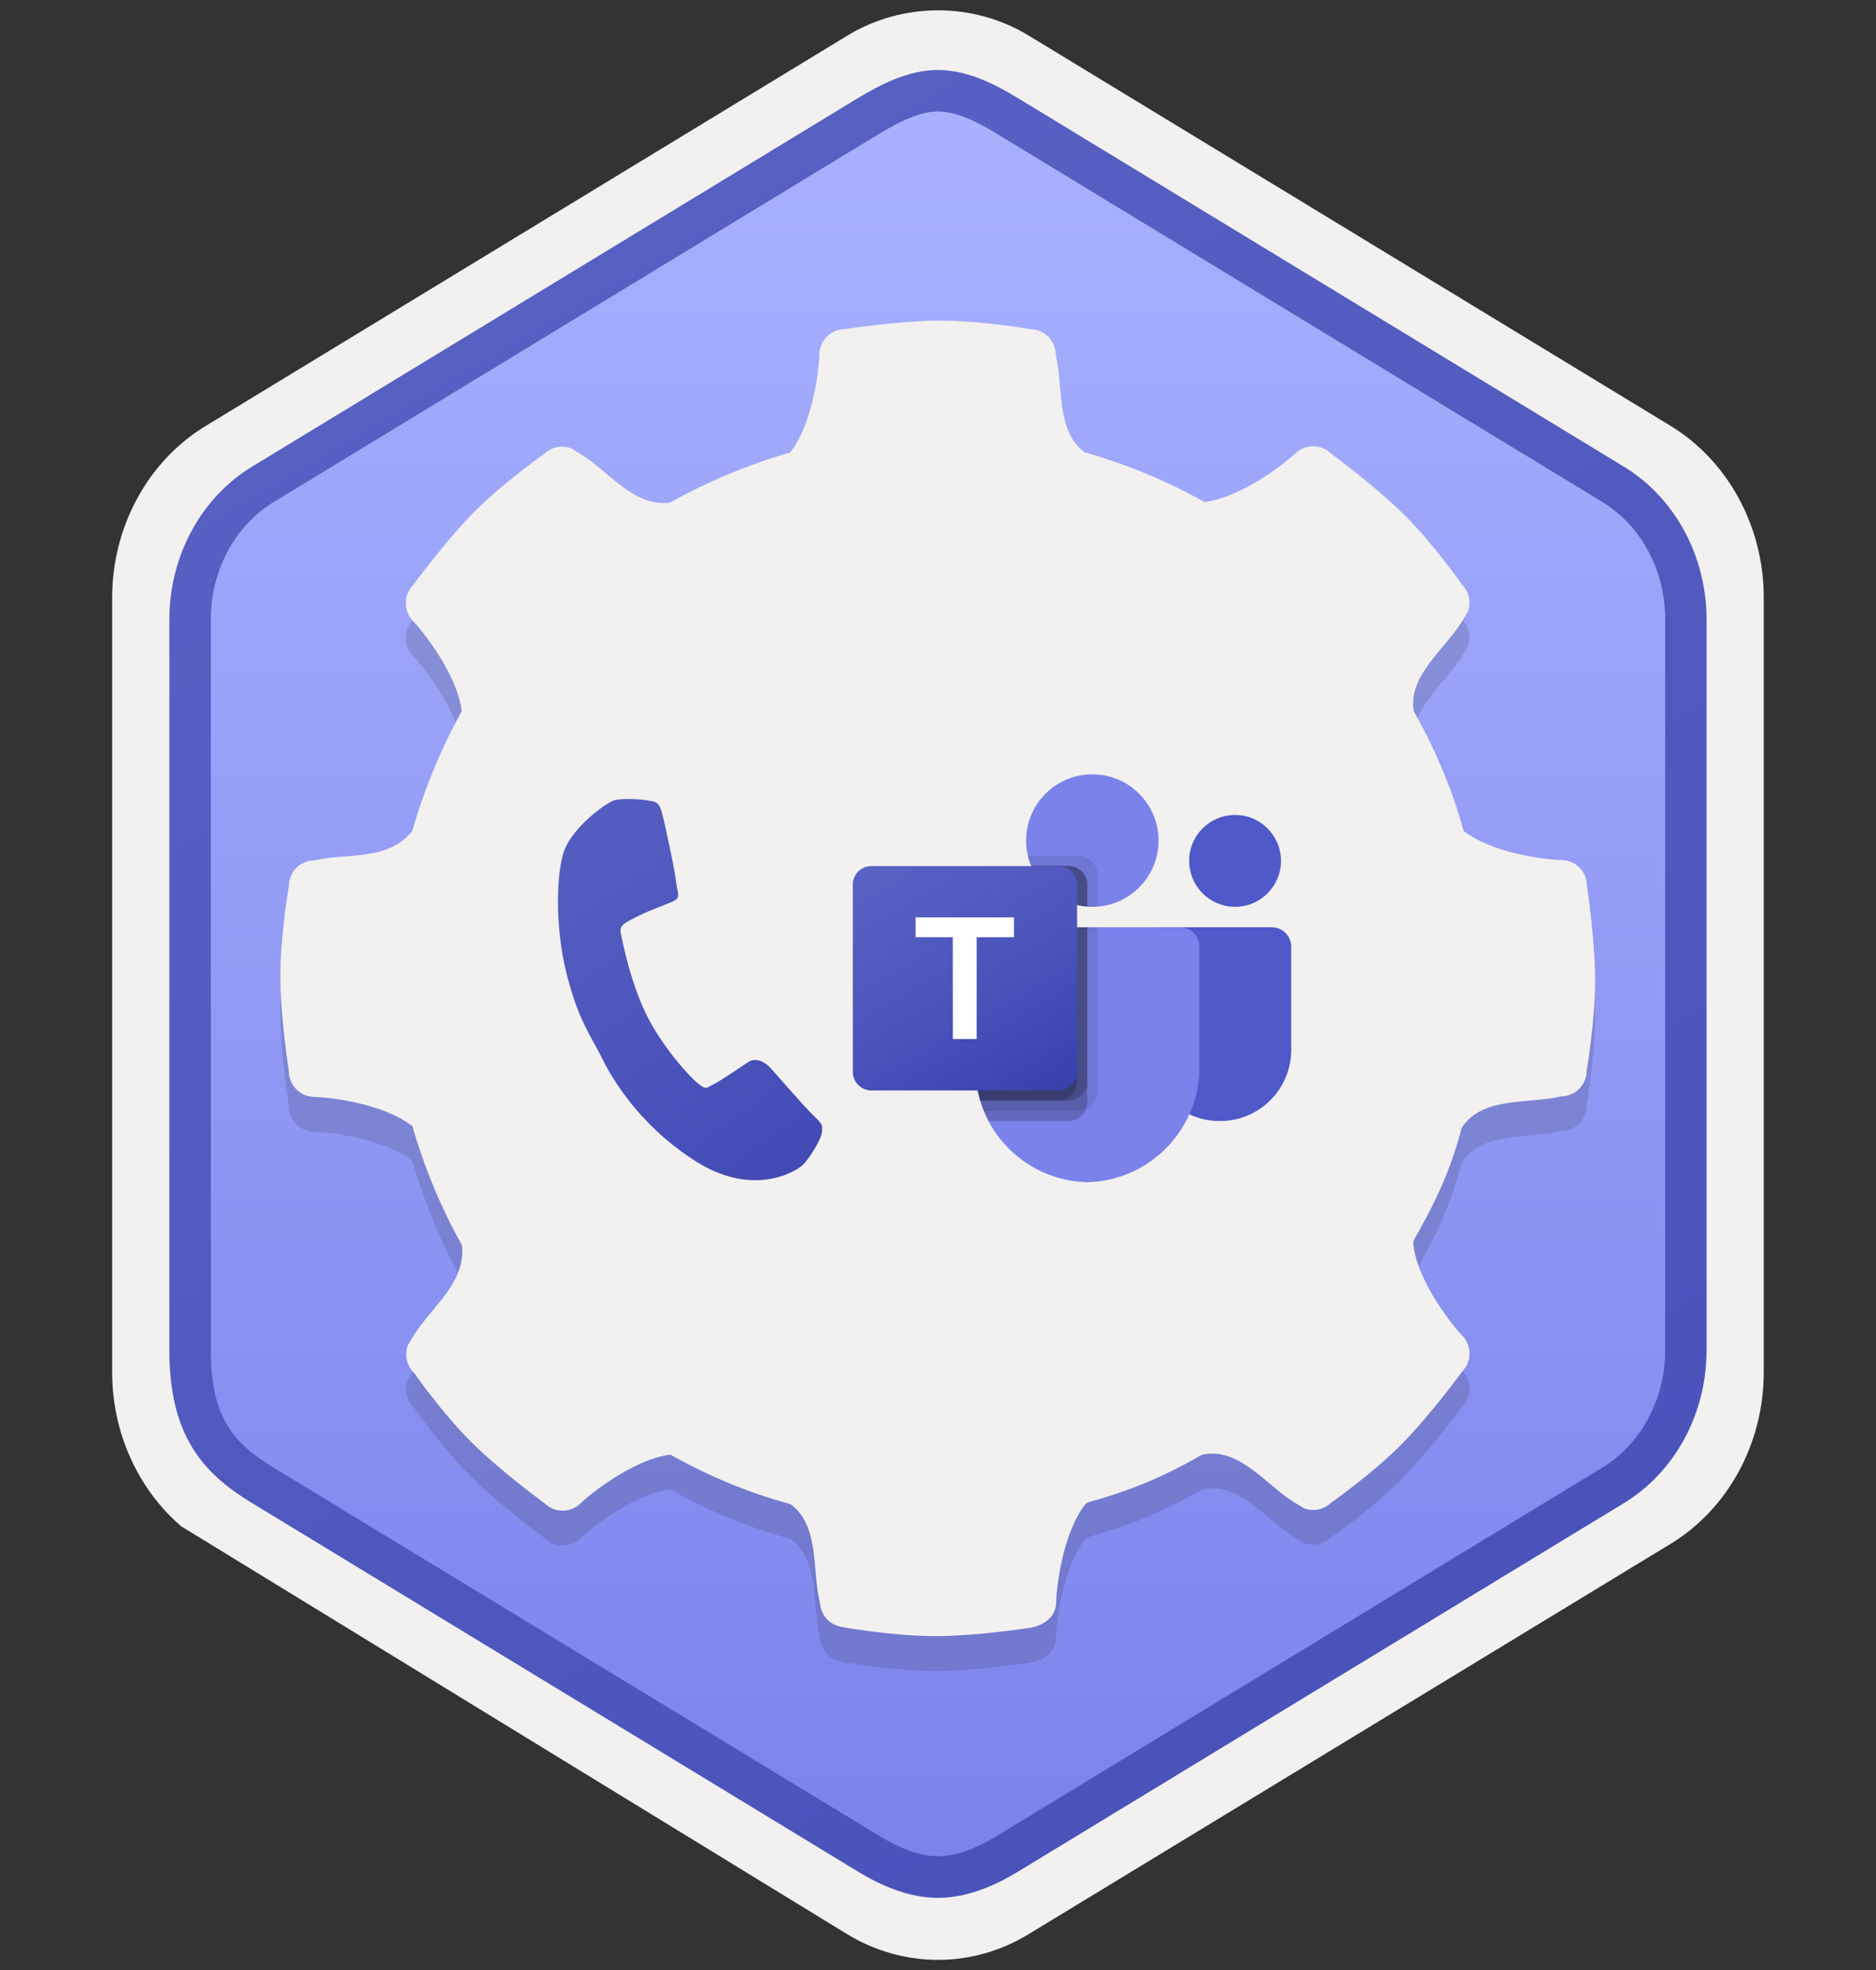 <svg width="181" height="190" viewBox="0 0 181 190" fill="none" xmlns="http://www.w3.org/2000/svg">
<rect x="0" y="0" width="181" height="190" fill="#333333" stroke="none"/>
<path d="M90.5 189C93.56 189 96.57 188.15 99.23 186.53L161.2 148.87C166.74 145.5 170.17 139.17 170.17 132.33V57.62C170.17 50.8 166.74 44.46 161.2 41.08L99.23 3.42C93.9 0.18 87.08 0.2 81.78 3.42L19.81 41.1C14.27 44.47 10.82 50.8 10.82 57.64V132.34C10.82 138.1 13.27 143.52 17.37 147.09V147.12L81.78 186.55C84.42 188.15 87.44 189 90.5 189ZM91.15 7.95C93.1 7.95 95.58 9.16 97.29 10.21L158.05 47.4C161.8 49.68 163.92 56.28 163.92 61.03L163.29 132.33C163.29 137.08 160.09 141.35 156.34 143.63L95.94 180.01C92.51 182.1 89.72 182.1 86.28 180.01L25.07 143.54C21.32 141.26 18.3 137.06 18.3 132.33V58.69C18.3 53.95 21.03 49.06 24.8 46.77L85.38 10.21C87.08 9.17 89.2 7.95 91.15 7.95Z" fill="#F2F1F0"/>
<path fill-rule="evenodd" clip-rule="evenodd" d="M98.4 11.53C95.95 10.03 93.23 9.28 90.5 9.28C87.77 9.28 85.05 10.04 82.6 11.53L26.47 45.86C21.45 48.93 18.34 54.68 18.34 60.93V129.03C18.34 135.26 21.44 141.03 26.47 144.1L82.6 178.43C85.05 179.93 87.77 180.68 90.5 180.68C93.23 180.68 95.95 179.94 98.4 178.43L154.53 144.1C159.55 141.03 162.66 135.26 162.66 129.03V60.93C162.66 54.7 159.56 48.95 154.53 45.86L98.4 11.53Z" fill="url(#paint0_linear)"/>
<path fill-rule="evenodd" clip-rule="evenodd" d="M90.5 10.75C92.18 10.75 94.07 11.62 96.13 12.87L154.6 48.41C158.25 50.63 160.66 54.9 160.66 59.73V130.21C160.66 135.03 158.25 139.31 154.6 141.53L96.14 177.07C94.18 178.26 92.26 179.01 90.51 179.01C88.76 179.01 86.84 178.26 84.88 177.07L26.4 141.54C24.39 140.31 22.94 139.11 21.96 137.5C20.98 135.9 20.34 133.68 20.34 130.22V59.74C20.34 54.91 22.75 50.64 26.4 48.42L84.86 12.88C86.95 11.63 88.81 10.75 90.5 10.75ZM98.21 180.5L156.67 144.96C161.59 141.97 164.65 136.35 164.65 130.22V59.74C164.65 53.61 161.59 47.99 156.67 45L98.21 9.46C96.1 8.18 93.39 6.75 90.5 6.75C87.6 6.75 84.89 8.19 82.8 9.45H82.79L24.32 45C19.4 47.99 16.34 53.61 16.34 59.74V130.22C16.34 134.18 17.08 137.17 18.54 139.58C20 141.98 22.06 143.58 24.32 144.95L82.78 180.49C85 181.84 87.67 183.02 90.49 183.02C93.31 183.02 95.99 181.85 98.21 180.5Z" fill="url(#paint1_linear)"/>
<path opacity="0.15" d="M153.11 88.77C153.11 87.41 152 86.3 150.64 86.3C149.75 86.3 144.19 85.81 141.21 83.49C141.21 83.49 141.23 83.46 141.21 83.49C140.08 79.38 138.43 75.54 136.39 71.91C135.87 68.46 139.44 65.95 141.07 63.26C141.36 62.79 141.52 62.52 141.63 62.33C141.93 61.45 141.76 60.44 141.07 59.75C141.07 59.75 138.33 55.83 135.51 53.03C132.69 50.23 128.44 47.12 128.44 47.12C127.48 46.16 125.9 46.16 124.94 47.12C124.3 47.74 120.07 51.23 116.27 51.78C116.22 51.78 116.22 51.78 116.22 51.78C112.68 49.78 108.71 48.13 104.72 47H104.67C101.86 44.93 102.6 40.64 101.86 37.57C101.86 36.21 100.75 35.1 99.39 35.1C99.39 35.1 94.68 34.28 90.7 34.28C86.72 34.28 81.52 35.1 81.52 35.1C80.16 35.1 79.05 36.21 79.05 37.57C79.05 38.46 78.56 44.02 76.24 47C72.3 48.11 68.16 49.86 64.66 51.82C61.21 52.34 58.7 48.77 56.01 47.14C55.54 46.85 55.27 46.69 55.08 46.58C54.2 46.28 53.19 46.45 52.5 47.14C52.5 47.14 48.58 49.88 45.78 52.7C42.99 55.51 39.87 59.77 39.87 59.77C38.91 60.73 38.91 62.31 39.87 63.27C40.49 63.89 44.08 68.19 44.55 71.92V71.95C42.6 75.45 40.88 79.58 39.77 83.52C39.77 83.52 39.82 83.45 39.77 83.52C37.36 86.45 33.41 85.59 30.34 86.33C28.98 86.33 27.87 87.44 27.87 88.8C27.87 88.8 27.05 93.51 27.05 97.49C27.05 101.46 27.87 106.67 27.87 106.67C27.87 108.03 28.98 109.14 30.34 109.14C31.23 109.14 36.79 109.63 39.77 111.95C39.84 111.92 39.8 112 39.8 112C40.94 115.96 42.58 119.91 44.56 123.41C44.53 123.46 44.56 123.41 44.58 123.53C44.92 127.13 41.53 129.49 39.9 132.18C39.61 132.65 39.45 132.92 39.34 133.11C39.04 133.99 39.21 135 39.9 135.69C39.9 135.69 42.64 139.61 45.46 142.41C48.27 145.22 52.53 148.32 52.53 148.32C53.49 149.28 55.07 149.28 56.03 148.32C56.65 147.7 60.95 144.11 64.68 143.64C64.68 143.64 64.66 143.66 64.73 143.67C68.33 145.67 72.05 147.26 76.13 148.37C76.16 148.39 76.28 148.42 76.28 148.42C79.09 150.49 78.35 154.78 79.09 157.85C79.24 159.23 80 160.11 81.56 160.32C81.56 160.32 86.27 161.14 90.25 161.14C94.22 161.14 99.43 160.33 99.43 160.33C100.79 160.09 101.9 159.22 101.9 157.86C101.9 156.97 102.39 151.41 104.71 148.43C104.71 148.43 104.81 148.35 104.91 148.26C109.05 147.1 112.2 145.82 115.85 143.71C116.04 143.64 115.83 143.66 116.27 143.59C119.72 143.07 122.23 146.64 124.92 148.27C125.39 148.56 125.66 148.72 125.85 148.83C126.73 149.13 127.74 148.96 128.43 148.27C128.43 148.27 132.35 145.53 135.15 142.71C137.96 139.9 141.06 135.64 141.06 135.64C142.02 134.68 142.02 133.1 141.06 132.14C140.44 131.52 136.85 127.22 136.38 123.49C136.33 123.1 136.36 123.05 136.41 122.95C138.5 119.26 139.81 116.57 140.96 112.39C140.96 112.39 140.91 112.26 141.18 111.9C143.25 109.09 147.54 109.83 150.61 109.09C151.97 109.09 153.08 107.98 153.08 106.62C153.08 106.62 153.9 101.91 153.9 97.93C153.9 93.95 153.11 88.77 153.11 88.77Z" fill="#1F1D20"/>
<path d="M153.11 85.41C153.11 84.05 152 82.94 150.64 82.94C149.75 82.94 144.19 82.45 141.21 80.13C141.21 80.13 141.23 80.1 141.21 80.13C140.08 76.02 138.43 72.18 136.39 68.55C135.87 65.1 139.44 62.59 141.07 59.9C141.36 59.43 141.52 59.16 141.63 58.97C141.93 58.09 141.76 57.08 141.07 56.39C141.07 56.39 138.33 52.47 135.51 49.67C132.69 46.87 128.44 43.76 128.44 43.76C127.48 42.8 125.9 42.8 124.94 43.76C124.3 44.38 120.07 47.87 116.27 48.42C116.22 48.42 116.22 48.42 116.22 48.42C112.68 46.42 108.71 44.77 104.72 43.64H104.67C101.86 41.57 102.6 37.28 101.86 34.21C101.86 32.85 100.75 31.74 99.39 31.74C99.39 31.74 94.68 30.92 90.7 30.92C86.72 30.92 81.52 31.74 81.52 31.74C80.16 31.74 79.05 32.85 79.05 34.21C79.05 35.1 78.56 40.66 76.24 43.64C72.3 44.75 68.16 46.5 64.66 48.46C61.21 48.98 58.7 45.41 56.01 43.78C55.54 43.49 55.27 43.33 55.08 43.22C54.2 42.92 53.19 43.09 52.5 43.78C52.5 43.78 48.58 46.52 45.78 49.34C42.99 52.15 39.87 56.41 39.87 56.41C38.91 57.37 38.91 58.95 39.87 59.91C40.49 60.53 44.08 64.83 44.55 68.56V68.59C42.6 72.09 40.88 76.22 39.77 80.16C39.77 80.16 39.82 80.09 39.77 80.16C37.36 83.09 33.41 82.23 30.34 82.97C28.98 82.97 27.87 84.08 27.87 85.44C27.87 85.44 27.05 90.15 27.05 94.13C27.05 98.11 27.87 103.31 27.87 103.31C27.87 104.67 28.98 105.78 30.34 105.78C31.23 105.78 36.79 106.27 39.77 108.59C39.84 108.56 39.8 108.64 39.8 108.64C40.94 112.6 42.58 116.55 44.56 120.05C44.53 120.1 44.56 120.05 44.58 120.17C44.92 123.77 41.53 126.13 39.9 128.82C39.61 129.29 39.45 129.56 39.34 129.75C39.04 130.63 39.21 131.64 39.9 132.33C39.9 132.33 42.64 136.25 45.46 139.05C48.27 141.86 52.53 144.96 52.53 144.96C53.49 145.92 55.07 145.92 56.03 144.96C56.65 144.34 60.95 140.75 64.68 140.28C64.68 140.28 64.66 140.3 64.73 140.31C68.33 142.31 72.05 143.9 76.13 145.01C76.16 145.03 76.28 145.06 76.28 145.06C79.09 147.13 78.35 151.42 79.09 154.49C79.24 155.87 80 156.75 81.56 156.96C81.56 156.96 86.27 157.78 90.25 157.78C94.22 157.78 99.43 156.97 99.43 156.97C100.79 156.73 101.9 155.86 101.9 154.5C101.9 153.61 102.39 148.05 104.71 145.07C104.71 145.07 104.81 144.99 104.91 144.9C109.05 143.74 112.2 142.46 115.85 140.35C116.04 140.28 115.83 140.3 116.27 140.23C119.72 139.71 122.23 143.28 124.92 144.91C125.39 145.2 125.66 145.36 125.85 145.47C126.73 145.77 127.74 145.6 128.43 144.91C128.43 144.91 132.35 142.17 135.15 139.35C137.96 136.54 141.06 132.28 141.06 132.28C142.02 131.32 142.02 129.74 141.06 128.78C140.44 128.16 136.85 123.86 136.38 120.13C136.33 119.74 136.36 119.69 136.41 119.59C138.5 115.9 139.81 113.21 140.96 109.03C140.96 109.03 140.91 108.9 141.18 108.54C143.25 105.73 147.54 106.47 150.61 105.73C151.97 105.73 153.08 104.62 153.08 103.26C153.08 103.26 153.9 98.55 153.9 94.57C153.9 90.59 153.11 85.41 153.11 85.41Z" fill="#F2F1F0"/>
<path d="M111.78 89.42H122.71C123.74 89.42 124.58 90.26 124.58 91.29V101.24C124.58 105.03 121.51 108.11 117.71 108.11H117.68C113.89 108.11 110.81 105.04 110.81 101.24V90.39C110.8 89.85 111.24 89.42 111.78 89.42Z" fill="#5059C9"/>
<path d="M119.16 87.45C121.61 87.45 123.59 85.47 123.59 83.02C123.59 80.57 121.61 78.59 119.16 78.59C116.71 78.59 114.73 80.57 114.73 83.02C114.74 85.47 116.72 87.45 119.16 87.45Z" fill="#5059C9"/>
<path d="M105.39 87.45C108.92 87.45 111.78 84.59 111.78 81.06C111.78 77.53 108.92 74.67 105.39 74.67C101.86 74.67 99 77.53 99 81.06C99 84.59 101.86 87.45 105.39 87.45Z" fill="#7B83EB"/>
<path d="M113.92 89.42H95.88C94.86 89.45 94.05 90.29 94.08 91.31V102.66C93.94 108.78 98.78 113.86 104.9 114.01C111.02 113.86 115.86 108.78 115.72 102.66V91.31C115.74 90.29 114.94 89.44 113.92 89.42Z" fill="#7B83EB"/>
<path opacity="0.1" d="M105.88 89.42V105.33C105.88 106.06 105.43 106.71 104.76 106.99C104.54 107.08 104.31 107.13 104.08 107.13H94.94C94.81 106.81 94.69 106.48 94.6 106.15C94.26 105.02 94.08 103.85 94.08 102.67V91.31C94.06 90.29 94.86 89.45 95.88 89.42H105.88Z" fill="black"/>
<path opacity="0.2" d="M104.9 89.42V106.31C104.9 106.54 104.85 106.77 104.76 106.99C104.48 107.66 103.83 108.11 103.1 108.11H95.41C95.24 107.79 95.09 107.46 94.95 107.13C94.81 106.79 94.7 106.48 94.61 106.15C94.27 105.02 94.09 103.85 94.09 102.67V91.31C94.07 90.29 94.87 89.45 95.89 89.42H104.9Z" fill="black"/>
<path opacity="0.2" d="M104.9 89.42V104.34C104.89 105.33 104.09 106.13 103.1 106.14H94.6C94.26 105.01 94.08 103.84 94.08 102.66V91.31C94.06 90.29 94.86 89.45 95.88 89.42H104.9Z" fill="black"/>
<path opacity="0.2" d="M103.91 89.42V104.34C103.9 105.33 103.1 106.13 102.11 106.14H94.6C94.26 105.01 94.08 103.84 94.08 102.66V91.31C94.06 90.29 94.86 89.45 95.88 89.42H103.91Z" fill="black"/>
<path opacity="0.1" d="M105.88 84.33V87.43C105.71 87.44 105.56 87.45 105.39 87.45C105.22 87.45 105.07 87.44 104.9 87.43C104.57 87.41 104.24 87.36 103.92 87.27C101.93 86.8 100.28 85.4 99.49 83.51C99.35 83.19 99.25 82.86 99.17 82.53H104.08C105.07 82.53 105.88 83.34 105.88 84.33Z" fill="black"/>
<path opacity="0.2" d="M104.9 85.31V87.42C104.57 87.4 104.24 87.35 103.92 87.26C101.93 86.79 100.28 85.39 99.49 83.5H103.1C104.09 83.52 104.9 84.32 104.9 85.31Z" fill="black"/>
<path opacity="0.2" d="M104.9 85.31V87.42C104.57 87.4 104.24 87.35 103.92 87.26C101.93 86.79 100.28 85.39 99.49 83.5H103.1C104.09 83.52 104.9 84.32 104.9 85.31Z" fill="black"/>
<path opacity="0.2" d="M103.91 85.31V87.27C101.92 86.8 100.27 85.4 99.48 83.51H102.11C103.11 83.52 103.91 84.32 103.91 85.31Z" fill="black"/>
<path d="M84.08 83.519H102.12C103.12 83.519 103.92 84.329 103.92 85.32V103.36C103.92 104.36 103.11 105.16 102.12 105.16H84.08C83.08 105.16 82.28 104.35 82.28 103.36V85.32C82.27 84.32 83.08 83.519 84.08 83.519Z" fill="url(#paint2_linear)"/>
<path d="M97.84 90.38H94.23V100.2H91.93V90.38H88.34V88.47H97.83V90.38H97.84Z" fill="white"/>
<path d="M59.37 77.15C58.46 77.35 55.2 79.86 54.43 82.04C53.66 84.23 53.53 89.34 54.66 93.88C55.79 98.42 57.06 99.97 57.93 101.75C58.8 103.53 61.29 108.2 66.97 111.89C72.64 115.58 76.89 112.95 77.53 112.27C78.17 111.59 79.28 109.8 79.31 109.15C79.34 108.5 79.43 108.49 78.47 107.56C77.51 106.63 75.1 103.83 74.38 103.03C73.66 102.23 72.79 102.04 72.25 102.38C71.72 102.72 69.41 104.31 68.81 104.58C68.21 104.85 68.18 105.22 67.23 104.39C66.28 103.56 63.78 100.77 62.3 97.71C60.82 94.65 60.06 90.83 59.9 90.03C59.74 89.23 60.18 89.04 61.53 88.36C62.88 87.68 64.55 87.15 65.13 86.82C65.71 86.49 65.3 85.89 65.22 84.98C65.15 84.07 64.11 79.23 63.83 78.24C63.54 77.26 63.15 77.31 62.49 77.19C61.83 77.07 60.23 76.97 59.37 77.15Z" fill="url(#paint3_linear)"/>
<defs>
<linearGradient id="paint0_linear" x1="90.5" y1="9.28" x2="90.5" y2="180.68" gradientUnits="userSpaceOnUse">
<stop stop-color="#A9B1FF"/>
<stop offset="1" stop-color="#7B83EB"/>
</linearGradient>
<linearGradient id="paint1_linear" x1="36.62" y1="4.071" x2="203.296" y2="286.402" gradientUnits="userSpaceOnUse">
<stop stop-color="#5A62C3"/>
<stop offset="0.5" stop-color="#4D55BD"/>
<stop offset="1" stop-color="#3940AB"/>
</linearGradient>
<linearGradient id="paint2_linear" x1="86.032" y1="82.106" x2="100.154" y2="106.565" gradientUnits="userSpaceOnUse">
<stop stop-color="#5A62C3"/>
<stop offset="0.5" stop-color="#4D55BD"/>
<stop offset="1" stop-color="#3940AB"/>
</linearGradient>
<linearGradient id="paint3_linear" x1="47.105" y1="70.712" x2="86.182" y2="125.88" gradientUnits="userSpaceOnUse">
<stop stop-color="#5A62C3"/>
<stop offset="0.5" stop-color="#4D55BD"/>
<stop offset="1" stop-color="#3940AB"/>
</linearGradient>
</defs>
</svg>
